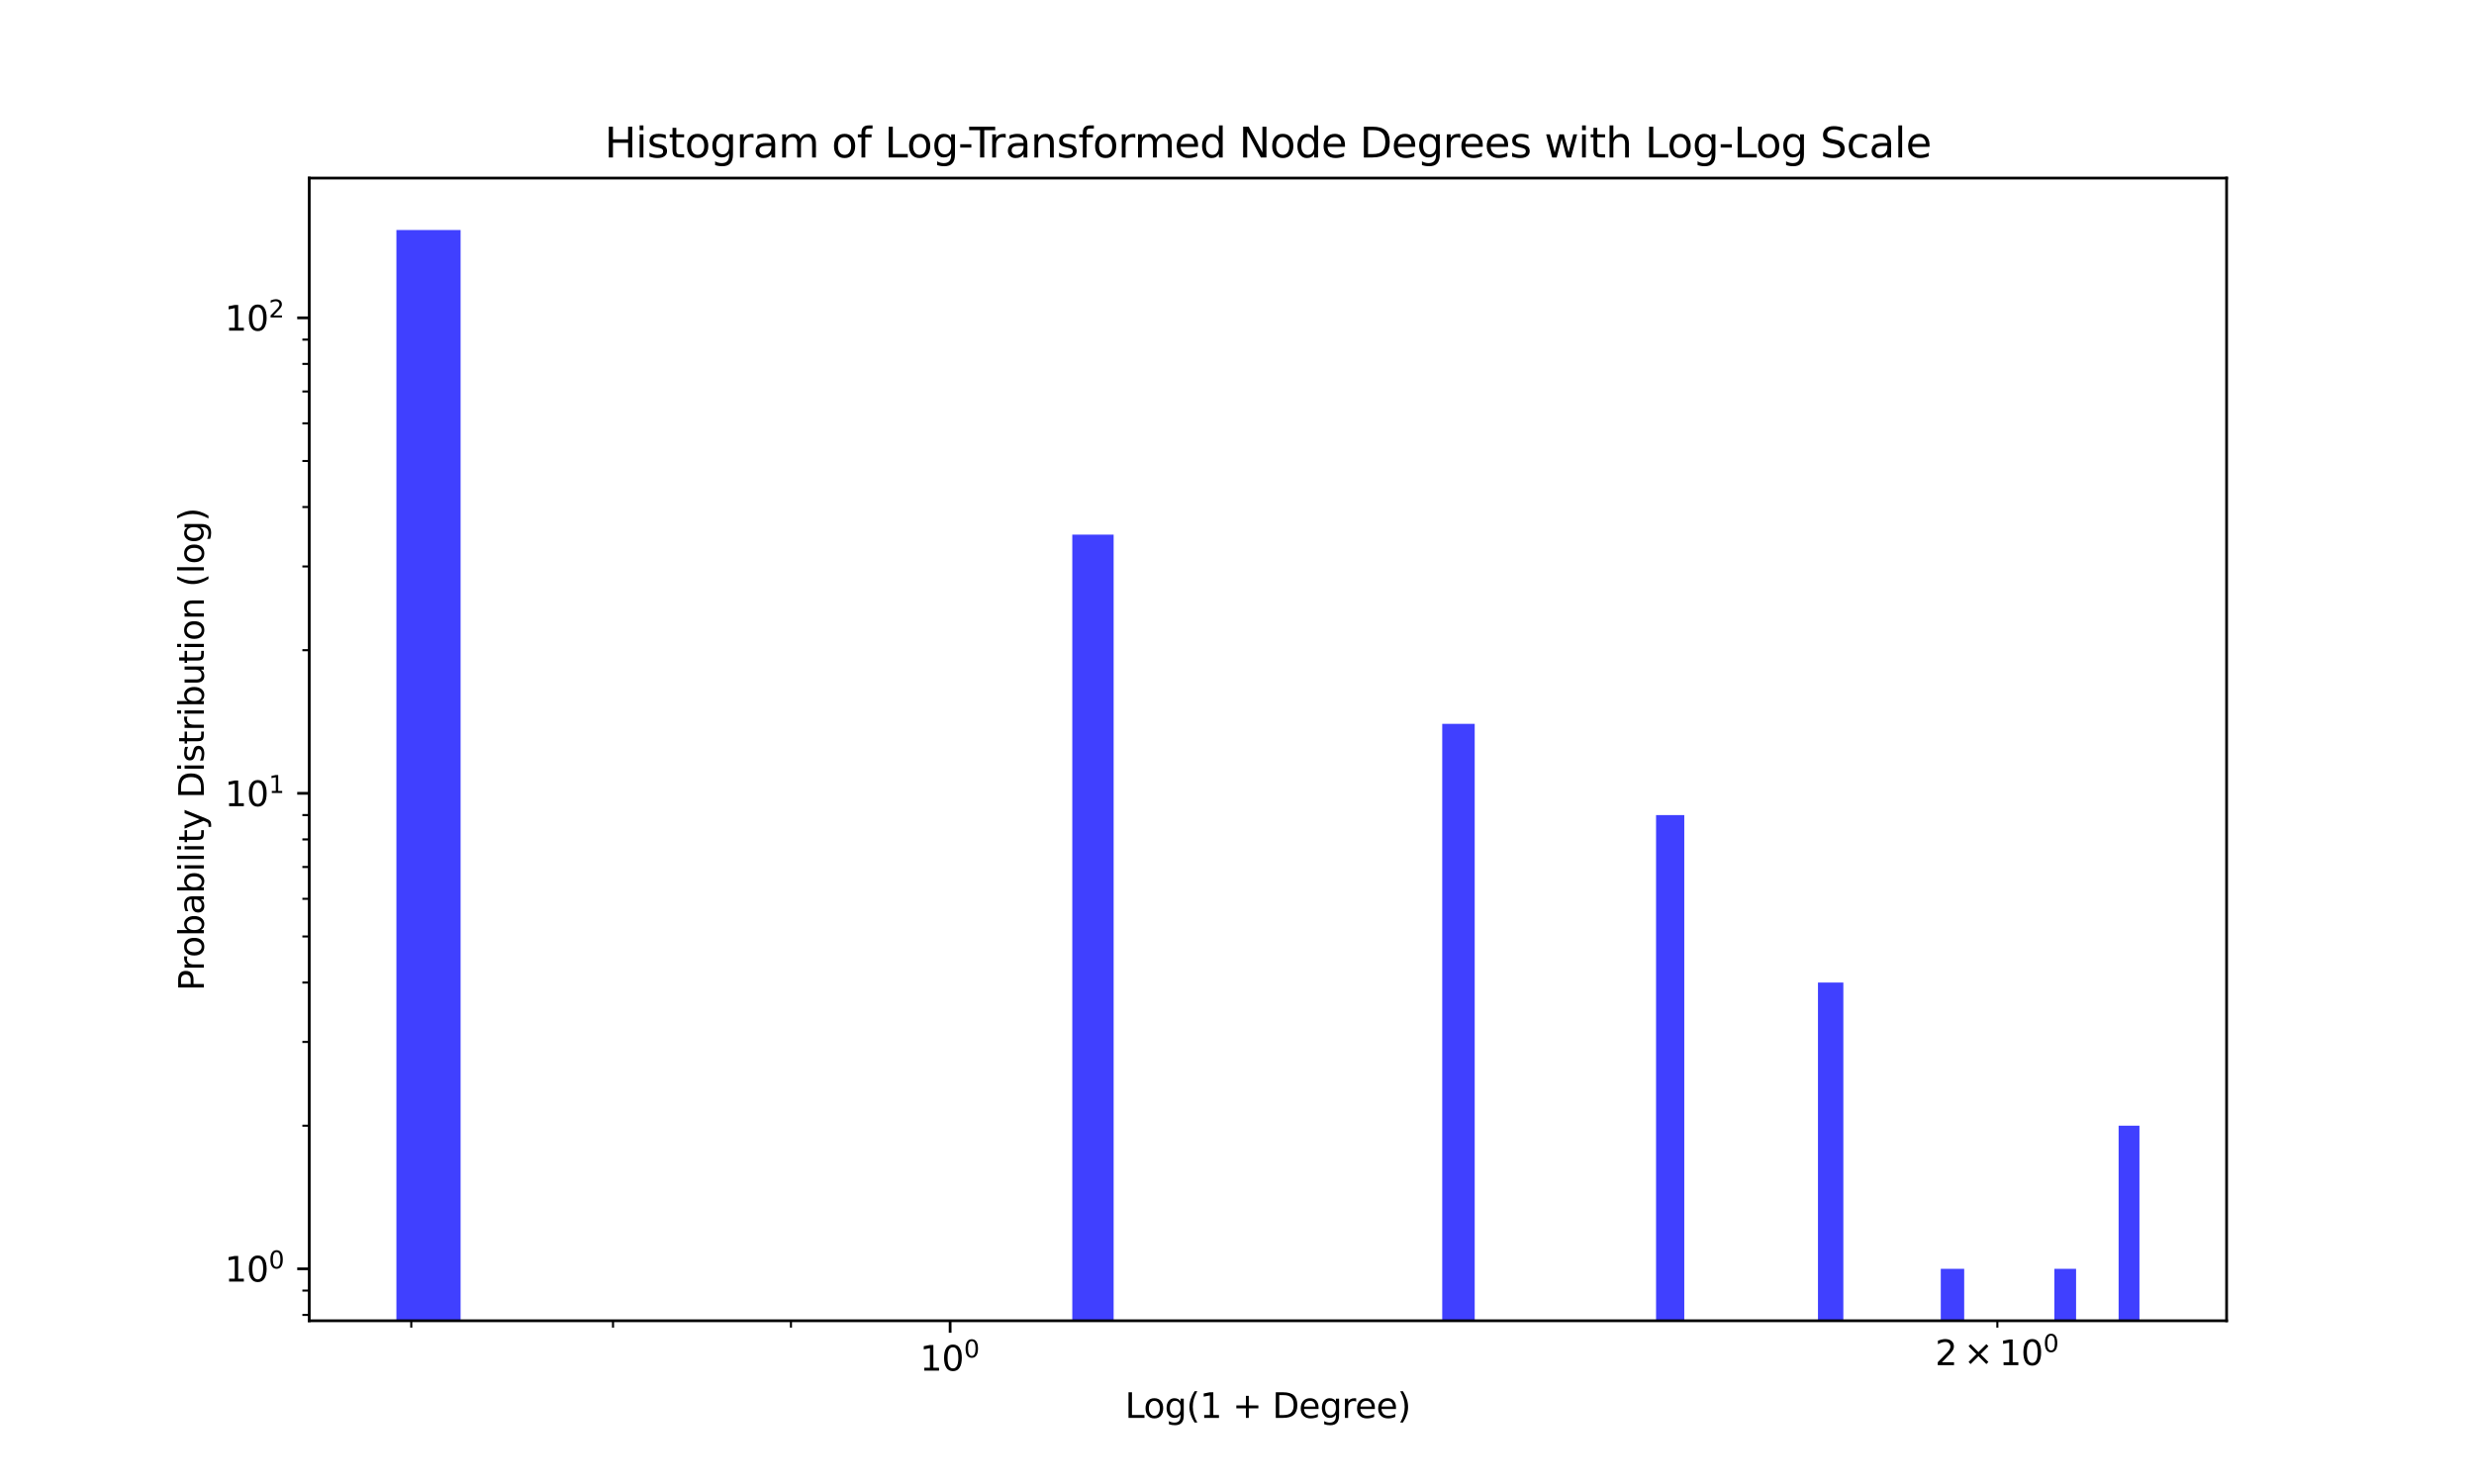 <?xml version="1.0" encoding="utf-8" standalone="no"?>
<!DOCTYPE svg PUBLIC "-//W3C//DTD SVG 1.1//EN"
  "http://www.w3.org/Graphics/SVG/1.1/DTD/svg11.dtd">
<svg xmlns:xlink="http://www.w3.org/1999/xlink" width="720pt" height="432pt" viewBox="0 0 720 432" xmlns="http://www.w3.org/2000/svg" version="1.1">
 <defs>
  <style type="text/css">*{stroke-linejoin: round; stroke-linecap: butt}</style>
 </defs>
 <g id="figure_1">
  <g id="patch_1">
   <path d="M 0 432 
L 720 432 
L 720 0 
L 0 0 
z
" style="fill: #ffffff"/>
  </g>
  <g id="axes_1">
   <g id="patch_2">
    <path d="M 90 384.48 
L 648 384.48 
L 648 51.84 
L 90 51.84 
z
" style="fill: #ffffff"/>
   </g>
   <g id="patch_3">
    <path d="M 115.364 138787.077 
L 134.043 138787.077 
L 134.043 66.96 
L 115.364 66.96 
z
" clip-path="url(#pf9a90ad257)" style="fill: #0000ff; opacity: 0.75"/>
   </g>
   <g id="patch_4">
    <path d="M 134.043 138787.077 
L 151.961 138787.077 
L 151.961 138787.077 
L 134.043 138787.077 
z
" clip-path="url(#pf9a90ad257)" style="fill: #0000ff; opacity: 0.75"/>
   </g>
   <g id="patch_5">
    <path d="M 151.961 138787.077 
L 169.177 138787.077 
L 169.177 138787.077 
L 151.961 138787.077 
z
" clip-path="url(#pf9a90ad257)" style="fill: #0000ff; opacity: 0.75"/>
   </g>
   <g id="patch_6">
    <path d="M 169.177 138787.077 
L 185.745 138787.077 
L 185.745 138787.077 
L 169.177 138787.077 
z
" clip-path="url(#pf9a90ad257)" style="fill: #0000ff; opacity: 0.75"/>
   </g>
   <g id="patch_7">
    <path d="M 185.745 138787.077 
L 201.711 138787.077 
L 201.711 138787.077 
L 185.745 138787.077 
z
" clip-path="url(#pf9a90ad257)" style="fill: #0000ff; opacity: 0.75"/>
   </g>
   <g id="patch_8">
    <path d="M 201.711 138787.077 
L 217.117 138787.077 
L 217.117 138787.077 
L 201.711 138787.077 
z
" clip-path="url(#pf9a90ad257)" style="fill: #0000ff; opacity: 0.75"/>
   </g>
   <g id="patch_9">
    <path d="M 217.117 138787.077 
L 232.002 138787.077 
L 232.002 138787.077 
L 217.117 138787.077 
z
" clip-path="url(#pf9a90ad257)" style="fill: #0000ff; opacity: 0.75"/>
   </g>
   <g id="patch_10">
    <path d="M 232.002 138787.077 
L 246.4 138787.077 
L 246.4 138787.077 
L 232.002 138787.077 
z
" clip-path="url(#pf9a90ad257)" style="fill: #0000ff; opacity: 0.75"/>
   </g>
   <g id="patch_11">
    <path d="M 246.4 138787.077 
L 260.34 138787.077 
L 260.34 138787.077 
L 246.4 138787.077 
z
" clip-path="url(#pf9a90ad257)" style="fill: #0000ff; opacity: 0.75"/>
   </g>
   <g id="patch_12">
    <path d="M 260.34 138787.077 
L 273.853 138787.077 
L 273.853 138787.077 
L 260.34 138787.077 
z
" clip-path="url(#pf9a90ad257)" style="fill: #0000ff; opacity: 0.75"/>
   </g>
   <g id="patch_13">
    <path d="M 273.853 138787.077 
L 286.962 138787.077 
L 286.962 138787.077 
L 273.853 138787.077 
z
" clip-path="url(#pf9a90ad257)" style="fill: #0000ff; opacity: 0.75"/>
   </g>
   <g id="patch_14">
    <path d="M 286.962 138787.077 
L 299.692 138787.077 
L 299.692 138787.077 
L 286.962 138787.077 
z
" clip-path="url(#pf9a90ad257)" style="fill: #0000ff; opacity: 0.75"/>
   </g>
   <g id="patch_15">
    <path d="M 299.692 138787.077 
L 312.064 138787.077 
L 312.064 138787.077 
L 299.692 138787.077 
z
" clip-path="url(#pf9a90ad257)" style="fill: #0000ff; opacity: 0.75"/>
   </g>
   <g id="patch_16">
    <path d="M 312.064 138787.077 
L 324.097 138787.077 
L 324.097 155.634 
L 312.064 155.634 
z
" clip-path="url(#pf9a90ad257)" style="fill: #0000ff; opacity: 0.75"/>
   </g>
   <g id="patch_17">
    <path d="M 324.097 138787.077 
L 335.809 138787.077 
L 335.809 138787.077 
L 324.097 138787.077 
z
" clip-path="url(#pf9a90ad257)" style="fill: #0000ff; opacity: 0.75"/>
   </g>
   <g id="patch_18">
    <path d="M 335.809 138787.077 
L 347.218 138787.077 
L 347.218 138787.077 
L 335.809 138787.077 
z
" clip-path="url(#pf9a90ad257)" style="fill: #0000ff; opacity: 0.75"/>
   </g>
   <g id="patch_19">
    <path d="M 347.218 138787.077 
L 358.338 138787.077 
L 358.338 138787.077 
L 347.218 138787.077 
z
" clip-path="url(#pf9a90ad257)" style="fill: #0000ff; opacity: 0.75"/>
   </g>
   <g id="patch_20">
    <path d="M 358.338 138787.077 
L 369.184 138787.077 
L 369.184 138787.077 
L 358.338 138787.077 
z
" clip-path="url(#pf9a90ad257)" style="fill: #0000ff; opacity: 0.75"/>
   </g>
   <g id="patch_21">
    <path d="M 369.184 138787.077 
L 379.769 138787.077 
L 379.769 138787.077 
L 369.184 138787.077 
z
" clip-path="url(#pf9a90ad257)" style="fill: #0000ff; opacity: 0.75"/>
   </g>
   <g id="patch_22">
    <path d="M 379.769 138787.077 
L 390.104 138787.077 
L 390.104 138787.077 
L 379.769 138787.077 
z
" clip-path="url(#pf9a90ad257)" style="fill: #0000ff; opacity: 0.75"/>
   </g>
   <g id="patch_23">
    <path d="M 390.104 138787.077 
L 400.203 138787.077 
L 400.203 138787.077 
L 390.104 138787.077 
z
" clip-path="url(#pf9a90ad257)" style="fill: #0000ff; opacity: 0.75"/>
   </g>
   <g id="patch_24">
    <path d="M 400.203 138787.077 
L 410.074 138787.077 
L 410.074 138787.077 
L 400.203 138787.077 
z
" clip-path="url(#pf9a90ad257)" style="fill: #0000ff; opacity: 0.75"/>
   </g>
   <g id="patch_25">
    <path d="M 410.074 138787.077 
L 419.729 138787.077 
L 419.729 138787.077 
L 410.074 138787.077 
z
" clip-path="url(#pf9a90ad257)" style="fill: #0000ff; opacity: 0.75"/>
   </g>
   <g id="patch_26">
    <path d="M 419.729 138787.077 
L 429.177 138787.077 
L 429.177 210.716 
L 419.729 210.716 
z
" clip-path="url(#pf9a90ad257)" style="fill: #0000ff; opacity: 0.75"/>
   </g>
   <g id="patch_27">
    <path d="M 429.177 138787.077 
L 438.426 138787.077 
L 438.426 138787.077 
L 429.177 138787.077 
z
" clip-path="url(#pf9a90ad257)" style="fill: #0000ff; opacity: 0.75"/>
   </g>
   <g id="patch_28">
    <path d="M 438.426 138787.077 
L 447.484 138787.077 
L 447.484 138787.077 
L 438.426 138787.077 
z
" clip-path="url(#pf9a90ad257)" style="fill: #0000ff; opacity: 0.75"/>
   </g>
   <g id="patch_29">
    <path d="M 447.484 138787.077 
L 456.359 138787.077 
L 456.359 138787.077 
L 447.484 138787.077 
z
" clip-path="url(#pf9a90ad257)" style="fill: #0000ff; opacity: 0.75"/>
   </g>
   <g id="patch_30">
    <path d="M 456.359 138787.077 
L 465.059 138787.077 
L 465.059 138787.077 
L 456.359 138787.077 
z
" clip-path="url(#pf9a90ad257)" style="fill: #0000ff; opacity: 0.75"/>
   </g>
   <g id="patch_31">
    <path d="M 465.059 138787.077 
L 473.59 138787.077 
L 473.59 138787.077 
L 465.059 138787.077 
z
" clip-path="url(#pf9a90ad257)" style="fill: #0000ff; opacity: 0.75"/>
   </g>
   <g id="patch_32">
    <path d="M 473.59 138787.077 
L 481.958 138787.077 
L 481.958 138787.077 
L 473.59 138787.077 
z
" clip-path="url(#pf9a90ad257)" style="fill: #0000ff; opacity: 0.75"/>
   </g>
   <g id="patch_33">
    <path d="M 481.958 138787.077 
L 490.17 138787.077 
L 490.17 237.276 
L 481.958 237.276 
z
" clip-path="url(#pf9a90ad257)" style="fill: #0000ff; opacity: 0.75"/>
   </g>
   <g id="patch_34">
    <path d="M 490.17 138787.077 
L 498.232 138787.077 
L 498.232 138787.077 
L 490.17 138787.077 
z
" clip-path="url(#pf9a90ad257)" style="fill: #0000ff; opacity: 0.75"/>
   </g>
   <g id="patch_35">
    <path d="M 498.232 138787.077 
L 506.149 138787.077 
L 506.149 138787.077 
L 498.232 138787.077 
z
" clip-path="url(#pf9a90ad257)" style="fill: #0000ff; opacity: 0.75"/>
   </g>
   <g id="patch_36">
    <path d="M 506.149 138787.077 
L 513.925 138787.077 
L 513.925 138787.077 
L 506.149 138787.077 
z
" clip-path="url(#pf9a90ad257)" style="fill: #0000ff; opacity: 0.75"/>
   </g>
   <g id="patch_37">
    <path d="M 513.925 138787.077 
L 521.566 138787.077 
L 521.566 138787.077 
L 513.925 138787.077 
z
" clip-path="url(#pf9a90ad257)" style="fill: #0000ff; opacity: 0.75"/>
   </g>
   <g id="patch_38">
    <path d="M 521.566 138787.077 
L 529.077 138787.077 
L 529.077 138787.077 
L 521.566 138787.077 
z
" clip-path="url(#pf9a90ad257)" style="fill: #0000ff; opacity: 0.75"/>
   </g>
   <g id="patch_39">
    <path d="M 529.077 138787.077 
L 536.462 138787.077 
L 536.462 286.024 
L 529.077 286.024 
z
" clip-path="url(#pf9a90ad257)" style="fill: #0000ff; opacity: 0.75"/>
   </g>
   <g id="patch_40">
    <path d="M 536.462 138787.077 
L 543.725 138787.077 
L 543.725 138787.077 
L 536.462 138787.077 
z
" clip-path="url(#pf9a90ad257)" style="fill: #0000ff; opacity: 0.75"/>
   </g>
   <g id="patch_41">
    <path d="M 543.725 138787.077 
L 550.869 138787.077 
L 550.869 138787.077 
L 543.725 138787.077 
z
" clip-path="url(#pf9a90ad257)" style="fill: #0000ff; opacity: 0.75"/>
   </g>
   <g id="patch_42">
    <path d="M 550.869 138787.077 
L 557.9 138787.077 
L 557.9 138787.077 
L 550.869 138787.077 
z
" clip-path="url(#pf9a90ad257)" style="fill: #0000ff; opacity: 0.75"/>
   </g>
   <g id="patch_43">
    <path d="M 557.9 138787.077 
L 564.819 138787.077 
L 564.819 138787.077 
L 557.9 138787.077 
z
" clip-path="url(#pf9a90ad257)" style="fill: #0000ff; opacity: 0.75"/>
   </g>
   <g id="patch_44">
    <path d="M 564.819 138787.077 
L 571.632 138787.077 
L 571.632 369.36 
L 564.819 369.36 
z
" clip-path="url(#pf9a90ad257)" style="fill: #0000ff; opacity: 0.75"/>
   </g>
   <g id="patch_45">
    <path d="M 571.632 138787.077 
L 578.341 138787.077 
L 578.341 138787.077 
L 571.632 138787.077 
z
" clip-path="url(#pf9a90ad257)" style="fill: #0000ff; opacity: 0.75"/>
   </g>
   <g id="patch_46">
    <path d="M 578.341 138787.077 
L 584.948 138787.077 
L 584.948 138787.077 
L 578.341 138787.077 
z
" clip-path="url(#pf9a90ad257)" style="fill: #0000ff; opacity: 0.75"/>
   </g>
   <g id="patch_47">
    <path d="M 584.948 138787.077 
L 591.458 138787.077 
L 591.458 138787.077 
L 584.948 138787.077 
z
" clip-path="url(#pf9a90ad257)" style="fill: #0000ff; opacity: 0.75"/>
   </g>
   <g id="patch_48">
    <path d="M 591.458 138787.077 
L 597.873 138787.077 
L 597.873 138787.077 
L 591.458 138787.077 
z
" clip-path="url(#pf9a90ad257)" style="fill: #0000ff; opacity: 0.75"/>
   </g>
   <g id="patch_49">
    <path d="M 597.873 138787.077 
L 604.196 138787.077 
L 604.196 369.36 
L 597.873 369.36 
z
" clip-path="url(#pf9a90ad257)" style="fill: #0000ff; opacity: 0.75"/>
   </g>
   <g id="patch_50">
    <path d="M 604.196 138787.077 
L 610.429 138787.077 
L 610.429 138787.077 
L 604.196 138787.077 
z
" clip-path="url(#pf9a90ad257)" style="fill: #0000ff; opacity: 0.75"/>
   </g>
   <g id="patch_51">
    <path d="M 610.429 138787.077 
L 616.575 138787.077 
L 616.575 138787.077 
L 610.429 138787.077 
z
" clip-path="url(#pf9a90ad257)" style="fill: #0000ff; opacity: 0.75"/>
   </g>
   <g id="patch_52">
    <path d="M 616.575 138787.077 
L 622.636 138787.077 
L 622.636 327.692 
L 616.575 327.692 
z
" clip-path="url(#pf9a90ad257)" style="fill: #0000ff; opacity: 0.75"/>
   </g>
   <g id="matplotlib.axis_1">
    <g id="xtick_1">
     <g id="line2d_1">
      <defs>
       <path id="mf200471e10" d="M 0 0 
L 0 3.5 
" style="stroke: #000000; stroke-width: 0.8"/>
      </defs>
      <g>
       <use xlink:href="#mf200471e10" x="276.515" y="384.48" style="stroke: #000000; stroke-width: 0.8"/>
      </g>
     </g>
     <g id="text_1">
      <!-- $\mathdefault{10^{0}}$ -->
      <g transform="translate(267.715 399.078) scale(0.1 -0.1)">
       <defs>
        <path id="DejaVuSans-31" d="M 794 531 
L 1825 531 
L 1825 4091 
L 703 3866 
L 703 4441 
L 1819 4666 
L 2450 4666 
L 2450 531 
L 3481 531 
L 3481 0 
L 794 0 
L 794 531 
z
" transform="scale(0.016)"/>
        <path id="DejaVuSans-30" d="M 2034 4250 
Q 1547 4250 1301 3770 
Q 1056 3291 1056 2328 
Q 1056 1369 1301 889 
Q 1547 409 2034 409 
Q 2525 409 2770 889 
Q 3016 1369 3016 2328 
Q 3016 3291 2770 3770 
Q 2525 4250 2034 4250 
z
M 2034 4750 
Q 2819 4750 3233 4129 
Q 3647 3509 3647 2328 
Q 3647 1150 3233 529 
Q 2819 -91 2034 -91 
Q 1250 -91 836 529 
Q 422 1150 422 2328 
Q 422 3509 836 4129 
Q 1250 4750 2034 4750 
z
" transform="scale(0.016)"/>
       </defs>
       <use xlink:href="#DejaVuSans-31" transform="translate(0 0.766)"/>
       <use xlink:href="#DejaVuSans-30" transform="translate(63.623 0.766)"/>
       <use xlink:href="#DejaVuSans-30" transform="translate(128.203 39.047) scale(0.7)"/>
      </g>
     </g>
    </g>
    <g id="xtick_2">
     <g id="line2d_2">
      <defs>
       <path id="mead86063c3" d="M 0 0 
L 0 2 
" style="stroke: #000000; stroke-width: 0.6"/>
      </defs>
      <g>
       <use xlink:href="#mead86063c3" x="119.689" y="384.48" style="stroke: #000000; stroke-width: 0.6"/>
      </g>
     </g>
    </g>
    <g id="xtick_3">
     <g id="line2d_3">
      <g>
       <use xlink:href="#mead86063c3" x="178.402" y="384.48" style="stroke: #000000; stroke-width: 0.6"/>
      </g>
     </g>
    </g>
    <g id="xtick_4">
     <g id="line2d_4">
      <g>
       <use xlink:href="#mead86063c3" x="230.189" y="384.48" style="stroke: #000000; stroke-width: 0.6"/>
      </g>
     </g>
    </g>
    <g id="xtick_5">
     <g id="line2d_5">
      <g>
       <use xlink:href="#mead86063c3" x="581.285" y="384.48" style="stroke: #000000; stroke-width: 0.6"/>
      </g>
     </g>
     <g id="text_2">
      <!-- $\mathdefault{2\times10^{0}}$ -->
      <g transform="translate(563.185 397.478) scale(0.1 -0.1)">
       <defs>
        <path id="DejaVuSans-32" d="M 1228 531 
L 3431 531 
L 3431 0 
L 469 0 
L 469 531 
Q 828 903 1448 1529 
Q 2069 2156 2228 2338 
Q 2531 2678 2651 2914 
Q 2772 3150 2772 3378 
Q 2772 3750 2511 3984 
Q 2250 4219 1831 4219 
Q 1534 4219 1204 4116 
Q 875 4013 500 3803 
L 500 4441 
Q 881 4594 1212 4672 
Q 1544 4750 1819 4750 
Q 2544 4750 2975 4387 
Q 3406 4025 3406 3419 
Q 3406 3131 3298 2873 
Q 3191 2616 2906 2266 
Q 2828 2175 2409 1742 
Q 1991 1309 1228 531 
z
" transform="scale(0.016)"/>
        <path id="DejaVuSans-d7" d="M 4488 3438 
L 3059 2003 
L 4488 575 
L 4116 197 
L 2681 1631 
L 1247 197 
L 878 575 
L 2303 2003 
L 878 3438 
L 1247 3816 
L 2681 2381 
L 4116 3816 
L 4488 3438 
z
" transform="scale(0.016)"/>
       </defs>
       <use xlink:href="#DejaVuSans-32" transform="translate(0 0.766)"/>
       <use xlink:href="#DejaVuSans-d7" transform="translate(83.105 0.766)"/>
       <use xlink:href="#DejaVuSans-31" transform="translate(186.377 0.766)"/>
       <use xlink:href="#DejaVuSans-30" transform="translate(250 0.766)"/>
       <use xlink:href="#DejaVuSans-30" transform="translate(314.58 39.047) scale(0.7)"/>
      </g>
     </g>
    </g>
    <g id="text_3">
     <!-- Log(1 + Degree) -->
     <g transform="translate(327.42 412.757) scale(0.1 -0.1)">
      <defs>
       <path id="DejaVuSans-4c" d="M 628 4666 
L 1259 4666 
L 1259 531 
L 3531 531 
L 3531 0 
L 628 0 
L 628 4666 
z
" transform="scale(0.016)"/>
       <path id="DejaVuSans-6f" d="M 1959 3097 
Q 1497 3097 1228 2736 
Q 959 2375 959 1747 
Q 959 1119 1226 758 
Q 1494 397 1959 397 
Q 2419 397 2687 759 
Q 2956 1122 2956 1747 
Q 2956 2369 2687 2733 
Q 2419 3097 1959 3097 
z
M 1959 3584 
Q 2709 3584 3137 3096 
Q 3566 2609 3566 1747 
Q 3566 888 3137 398 
Q 2709 -91 1959 -91 
Q 1206 -91 779 398 
Q 353 888 353 1747 
Q 353 2609 779 3096 
Q 1206 3584 1959 3584 
z
" transform="scale(0.016)"/>
       <path id="DejaVuSans-67" d="M 2906 1791 
Q 2906 2416 2648 2759 
Q 2391 3103 1925 3103 
Q 1463 3103 1205 2759 
Q 947 2416 947 1791 
Q 947 1169 1205 825 
Q 1463 481 1925 481 
Q 2391 481 2648 825 
Q 2906 1169 2906 1791 
z
M 3481 434 
Q 3481 -459 3084 -895 
Q 2688 -1331 1869 -1331 
Q 1566 -1331 1297 -1286 
Q 1028 -1241 775 -1147 
L 775 -588 
Q 1028 -725 1275 -790 
Q 1522 -856 1778 -856 
Q 2344 -856 2625 -561 
Q 2906 -266 2906 331 
L 2906 616 
Q 2728 306 2450 153 
Q 2172 0 1784 0 
Q 1141 0 747 490 
Q 353 981 353 1791 
Q 353 2603 747 3093 
Q 1141 3584 1784 3584 
Q 2172 3584 2450 3431 
Q 2728 3278 2906 2969 
L 2906 3500 
L 3481 3500 
L 3481 434 
z
" transform="scale(0.016)"/>
       <path id="DejaVuSans-28" d="M 1984 4856 
Q 1566 4138 1362 3434 
Q 1159 2731 1159 2009 
Q 1159 1288 1364 580 
Q 1569 -128 1984 -844 
L 1484 -844 
Q 1016 -109 783 600 
Q 550 1309 550 2009 
Q 550 2706 781 3412 
Q 1013 4119 1484 4856 
L 1984 4856 
z
" transform="scale(0.016)"/>
       <path id="DejaVuSans-20" transform="scale(0.016)"/>
       <path id="DejaVuSans-2b" d="M 2944 4013 
L 2944 2272 
L 4684 2272 
L 4684 1741 
L 2944 1741 
L 2944 0 
L 2419 0 
L 2419 1741 
L 678 1741 
L 678 2272 
L 2419 2272 
L 2419 4013 
L 2944 4013 
z
" transform="scale(0.016)"/>
       <path id="DejaVuSans-44" d="M 1259 4147 
L 1259 519 
L 2022 519 
Q 2988 519 3436 956 
Q 3884 1394 3884 2338 
Q 3884 3275 3436 3711 
Q 2988 4147 2022 4147 
L 1259 4147 
z
M 628 4666 
L 1925 4666 
Q 3281 4666 3915 4102 
Q 4550 3538 4550 2338 
Q 4550 1131 3912 565 
Q 3275 0 1925 0 
L 628 0 
L 628 4666 
z
" transform="scale(0.016)"/>
       <path id="DejaVuSans-65" d="M 3597 1894 
L 3597 1613 
L 953 1613 
Q 991 1019 1311 708 
Q 1631 397 2203 397 
Q 2534 397 2845 478 
Q 3156 559 3463 722 
L 3463 178 
Q 3153 47 2828 -22 
Q 2503 -91 2169 -91 
Q 1331 -91 842 396 
Q 353 884 353 1716 
Q 353 2575 817 3079 
Q 1281 3584 2069 3584 
Q 2775 3584 3186 3129 
Q 3597 2675 3597 1894 
z
M 3022 2063 
Q 3016 2534 2758 2815 
Q 2500 3097 2075 3097 
Q 1594 3097 1305 2825 
Q 1016 2553 972 2059 
L 3022 2063 
z
" transform="scale(0.016)"/>
       <path id="DejaVuSans-72" d="M 2631 2963 
Q 2534 3019 2420 3045 
Q 2306 3072 2169 3072 
Q 1681 3072 1420 2755 
Q 1159 2438 1159 1844 
L 1159 0 
L 581 0 
L 581 3500 
L 1159 3500 
L 1159 2956 
Q 1341 3275 1631 3429 
Q 1922 3584 2338 3584 
Q 2397 3584 2469 3576 
Q 2541 3569 2628 3553 
L 2631 2963 
z
" transform="scale(0.016)"/>
       <path id="DejaVuSans-29" d="M 513 4856 
L 1013 4856 
Q 1481 4119 1714 3412 
Q 1947 2706 1947 2009 
Q 1947 1309 1714 600 
Q 1481 -109 1013 -844 
L 513 -844 
Q 928 -128 1133 580 
Q 1338 1288 1338 2009 
Q 1338 2731 1133 3434 
Q 928 4138 513 4856 
z
" transform="scale(0.016)"/>
      </defs>
      <use xlink:href="#DejaVuSans-4c"/>
      <use xlink:href="#DejaVuSans-6f" transform="translate(53.963 0)"/>
      <use xlink:href="#DejaVuSans-67" transform="translate(115.145 0)"/>
      <use xlink:href="#DejaVuSans-28" transform="translate(178.621 0)"/>
      <use xlink:href="#DejaVuSans-31" transform="translate(217.635 0)"/>
      <use xlink:href="#DejaVuSans-20" transform="translate(281.258 0)"/>
      <use xlink:href="#DejaVuSans-2b" transform="translate(313.045 0)"/>
      <use xlink:href="#DejaVuSans-20" transform="translate(396.834 0)"/>
      <use xlink:href="#DejaVuSans-44" transform="translate(428.621 0)"/>
      <use xlink:href="#DejaVuSans-65" transform="translate(505.623 0)"/>
      <use xlink:href="#DejaVuSans-67" transform="translate(567.146 0)"/>
      <use xlink:href="#DejaVuSans-72" transform="translate(630.623 0)"/>
      <use xlink:href="#DejaVuSans-65" transform="translate(669.486 0)"/>
      <use xlink:href="#DejaVuSans-65" transform="translate(731.01 0)"/>
      <use xlink:href="#DejaVuSans-29" transform="translate(792.533 0)"/>
     </g>
    </g>
   </g>
   <g id="matplotlib.axis_2">
    <g id="ytick_1">
     <g id="line2d_6">
      <defs>
       <path id="md40995e6b1" d="M 0 0 
L -3.5 0 
" style="stroke: #000000; stroke-width: 0.8"/>
      </defs>
      <g>
       <use xlink:href="#md40995e6b1" x="90" y="369.36" style="stroke: #000000; stroke-width: 0.8"/>
      </g>
     </g>
     <g id="text_4">
      <!-- $\mathdefault{10^{0}}$ -->
      <g transform="translate(65.4 373.159) scale(0.1 -0.1)">
       <use xlink:href="#DejaVuSans-31" transform="translate(0 0.766)"/>
       <use xlink:href="#DejaVuSans-30" transform="translate(63.623 0.766)"/>
       <use xlink:href="#DejaVuSans-30" transform="translate(128.203 39.047) scale(0.7)"/>
      </g>
     </g>
    </g>
    <g id="ytick_2">
     <g id="line2d_7">
      <g>
       <use xlink:href="#md40995e6b1" x="90" y="230.942" style="stroke: #000000; stroke-width: 0.8"/>
      </g>
     </g>
     <g id="text_5">
      <!-- $\mathdefault{10^{1}}$ -->
      <g transform="translate(65.4 234.742) scale(0.1 -0.1)">
       <use xlink:href="#DejaVuSans-31" transform="translate(0 0.684)"/>
       <use xlink:href="#DejaVuSans-30" transform="translate(63.623 0.684)"/>
       <use xlink:href="#DejaVuSans-31" transform="translate(128.203 38.966) scale(0.7)"/>
      </g>
     </g>
    </g>
    <g id="ytick_3">
     <g id="line2d_8">
      <g>
       <use xlink:href="#md40995e6b1" x="90" y="92.525" style="stroke: #000000; stroke-width: 0.8"/>
      </g>
     </g>
     <g id="text_6">
      <!-- $\mathdefault{10^{2}}$ -->
      <g transform="translate(65.4 96.324) scale(0.1 -0.1)">
       <use xlink:href="#DejaVuSans-31" transform="translate(0 0.766)"/>
       <use xlink:href="#DejaVuSans-30" transform="translate(63.623 0.766)"/>
       <use xlink:href="#DejaVuSans-32" transform="translate(128.203 39.047) scale(0.7)"/>
      </g>
     </g>
    </g>
    <g id="ytick_4">
     <g id="line2d_9">
      <defs>
       <path id="md6c4210f44" d="M 0 0 
L -2 0 
" style="stroke: #000000; stroke-width: 0.6"/>
      </defs>
      <g>
       <use xlink:href="#md6c4210f44" x="90" y="382.774" style="stroke: #000000; stroke-width: 0.6"/>
      </g>
     </g>
    </g>
    <g id="ytick_5">
     <g id="line2d_10">
      <g>
       <use xlink:href="#md6c4210f44" x="90" y="375.694" style="stroke: #000000; stroke-width: 0.6"/>
      </g>
     </g>
    </g>
    <g id="ytick_6">
     <g id="line2d_11">
      <g>
       <use xlink:href="#md6c4210f44" x="90" y="327.692" style="stroke: #000000; stroke-width: 0.6"/>
      </g>
     </g>
    </g>
    <g id="ytick_7">
     <g id="line2d_12">
      <g>
       <use xlink:href="#md6c4210f44" x="90" y="303.318" style="stroke: #000000; stroke-width: 0.6"/>
      </g>
     </g>
    </g>
    <g id="ytick_8">
     <g id="line2d_13">
      <g>
       <use xlink:href="#md6c4210f44" x="90" y="286.024" style="stroke: #000000; stroke-width: 0.6"/>
      </g>
     </g>
    </g>
    <g id="ytick_9">
     <g id="line2d_14">
      <g>
       <use xlink:href="#md6c4210f44" x="90" y="272.61" style="stroke: #000000; stroke-width: 0.6"/>
      </g>
     </g>
    </g>
    <g id="ytick_10">
     <g id="line2d_15">
      <g>
       <use xlink:href="#md6c4210f44" x="90" y="261.65" style="stroke: #000000; stroke-width: 0.6"/>
      </g>
     </g>
    </g>
    <g id="ytick_11">
     <g id="line2d_16">
      <g>
       <use xlink:href="#md6c4210f44" x="90" y="252.383" style="stroke: #000000; stroke-width: 0.6"/>
      </g>
     </g>
    </g>
    <g id="ytick_12">
     <g id="line2d_17">
      <g>
       <use xlink:href="#md6c4210f44" x="90" y="244.356" style="stroke: #000000; stroke-width: 0.6"/>
      </g>
     </g>
    </g>
    <g id="ytick_13">
     <g id="line2d_18">
      <g>
       <use xlink:href="#md6c4210f44" x="90" y="237.276" style="stroke: #000000; stroke-width: 0.6"/>
      </g>
     </g>
    </g>
    <g id="ytick_14">
     <g id="line2d_19">
      <g>
       <use xlink:href="#md6c4210f44" x="90" y="189.274" style="stroke: #000000; stroke-width: 0.6"/>
      </g>
     </g>
    </g>
    <g id="ytick_15">
     <g id="line2d_20">
      <g>
       <use xlink:href="#md6c4210f44" x="90" y="164.9" style="stroke: #000000; stroke-width: 0.6"/>
      </g>
     </g>
    </g>
    <g id="ytick_16">
     <g id="line2d_21">
      <g>
       <use xlink:href="#md6c4210f44" x="90" y="147.607" style="stroke: #000000; stroke-width: 0.6"/>
      </g>
     </g>
    </g>
    <g id="ytick_17">
     <g id="line2d_22">
      <g>
       <use xlink:href="#md6c4210f44" x="90" y="134.192" style="stroke: #000000; stroke-width: 0.6"/>
      </g>
     </g>
    </g>
    <g id="ytick_18">
     <g id="line2d_23">
      <g>
       <use xlink:href="#md6c4210f44" x="90" y="123.232" style="stroke: #000000; stroke-width: 0.6"/>
      </g>
     </g>
    </g>
    <g id="ytick_19">
     <g id="line2d_24">
      <g>
       <use xlink:href="#md6c4210f44" x="90" y="113.966" style="stroke: #000000; stroke-width: 0.6"/>
      </g>
     </g>
    </g>
    <g id="ytick_20">
     <g id="line2d_25">
      <g>
       <use xlink:href="#md6c4210f44" x="90" y="105.939" style="stroke: #000000; stroke-width: 0.6"/>
      </g>
     </g>
    </g>
    <g id="ytick_21">
     <g id="line2d_26">
      <g>
       <use xlink:href="#md6c4210f44" x="90" y="98.858" style="stroke: #000000; stroke-width: 0.6"/>
      </g>
     </g>
    </g>
    <g id="text_7">
     <!-- Probability Distribution (log) -->
     <g transform="translate(59.32 288.46) rotate(-90) scale(0.1 -0.1)">
      <defs>
       <path id="DejaVuSans-50" d="M 1259 4147 
L 1259 2394 
L 2053 2394 
Q 2494 2394 2734 2622 
Q 2975 2850 2975 3272 
Q 2975 3691 2734 3919 
Q 2494 4147 2053 4147 
L 1259 4147 
z
M 628 4666 
L 2053 4666 
Q 2838 4666 3239 4311 
Q 3641 3956 3641 3272 
Q 3641 2581 3239 2228 
Q 2838 1875 2053 1875 
L 1259 1875 
L 1259 0 
L 628 0 
L 628 4666 
z
" transform="scale(0.016)"/>
       <path id="DejaVuSans-62" d="M 3116 1747 
Q 3116 2381 2855 2742 
Q 2594 3103 2138 3103 
Q 1681 3103 1420 2742 
Q 1159 2381 1159 1747 
Q 1159 1113 1420 752 
Q 1681 391 2138 391 
Q 2594 391 2855 752 
Q 3116 1113 3116 1747 
z
M 1159 2969 
Q 1341 3281 1617 3432 
Q 1894 3584 2278 3584 
Q 2916 3584 3314 3078 
Q 3713 2572 3713 1747 
Q 3713 922 3314 415 
Q 2916 -91 2278 -91 
Q 1894 -91 1617 61 
Q 1341 213 1159 525 
L 1159 0 
L 581 0 
L 581 4863 
L 1159 4863 
L 1159 2969 
z
" transform="scale(0.016)"/>
       <path id="DejaVuSans-61" d="M 2194 1759 
Q 1497 1759 1228 1600 
Q 959 1441 959 1056 
Q 959 750 1161 570 
Q 1363 391 1709 391 
Q 2188 391 2477 730 
Q 2766 1069 2766 1631 
L 2766 1759 
L 2194 1759 
z
M 3341 1997 
L 3341 0 
L 2766 0 
L 2766 531 
Q 2569 213 2275 61 
Q 1981 -91 1556 -91 
Q 1019 -91 701 211 
Q 384 513 384 1019 
Q 384 1609 779 1909 
Q 1175 2209 1959 2209 
L 2766 2209 
L 2766 2266 
Q 2766 2663 2505 2880 
Q 2244 3097 1772 3097 
Q 1472 3097 1187 3025 
Q 903 2953 641 2809 
L 641 3341 
Q 956 3463 1253 3523 
Q 1550 3584 1831 3584 
Q 2591 3584 2966 3190 
Q 3341 2797 3341 1997 
z
" transform="scale(0.016)"/>
       <path id="DejaVuSans-69" d="M 603 3500 
L 1178 3500 
L 1178 0 
L 603 0 
L 603 3500 
z
M 603 4863 
L 1178 4863 
L 1178 4134 
L 603 4134 
L 603 4863 
z
" transform="scale(0.016)"/>
       <path id="DejaVuSans-6c" d="M 603 4863 
L 1178 4863 
L 1178 0 
L 603 0 
L 603 4863 
z
" transform="scale(0.016)"/>
       <path id="DejaVuSans-74" d="M 1172 4494 
L 1172 3500 
L 2356 3500 
L 2356 3053 
L 1172 3053 
L 1172 1153 
Q 1172 725 1289 603 
Q 1406 481 1766 481 
L 2356 481 
L 2356 0 
L 1766 0 
Q 1100 0 847 248 
Q 594 497 594 1153 
L 594 3053 
L 172 3053 
L 172 3500 
L 594 3500 
L 594 4494 
L 1172 4494 
z
" transform="scale(0.016)"/>
       <path id="DejaVuSans-79" d="M 2059 -325 
Q 1816 -950 1584 -1140 
Q 1353 -1331 966 -1331 
L 506 -1331 
L 506 -850 
L 844 -850 
Q 1081 -850 1212 -737 
Q 1344 -625 1503 -206 
L 1606 56 
L 191 3500 
L 800 3500 
L 1894 763 
L 2988 3500 
L 3597 3500 
L 2059 -325 
z
" transform="scale(0.016)"/>
       <path id="DejaVuSans-73" d="M 2834 3397 
L 2834 2853 
Q 2591 2978 2328 3040 
Q 2066 3103 1784 3103 
Q 1356 3103 1142 2972 
Q 928 2841 928 2578 
Q 928 2378 1081 2264 
Q 1234 2150 1697 2047 
L 1894 2003 
Q 2506 1872 2764 1633 
Q 3022 1394 3022 966 
Q 3022 478 2636 193 
Q 2250 -91 1575 -91 
Q 1294 -91 989 -36 
Q 684 19 347 128 
L 347 722 
Q 666 556 975 473 
Q 1284 391 1588 391 
Q 1994 391 2212 530 
Q 2431 669 2431 922 
Q 2431 1156 2273 1281 
Q 2116 1406 1581 1522 
L 1381 1569 
Q 847 1681 609 1914 
Q 372 2147 372 2553 
Q 372 3047 722 3315 
Q 1072 3584 1716 3584 
Q 2034 3584 2315 3537 
Q 2597 3491 2834 3397 
z
" transform="scale(0.016)"/>
       <path id="DejaVuSans-75" d="M 544 1381 
L 544 3500 
L 1119 3500 
L 1119 1403 
Q 1119 906 1312 657 
Q 1506 409 1894 409 
Q 2359 409 2629 706 
Q 2900 1003 2900 1516 
L 2900 3500 
L 3475 3500 
L 3475 0 
L 2900 0 
L 2900 538 
Q 2691 219 2414 64 
Q 2138 -91 1772 -91 
Q 1169 -91 856 284 
Q 544 659 544 1381 
z
M 1991 3584 
L 1991 3584 
z
" transform="scale(0.016)"/>
       <path id="DejaVuSans-6e" d="M 3513 2113 
L 3513 0 
L 2938 0 
L 2938 2094 
Q 2938 2591 2744 2837 
Q 2550 3084 2163 3084 
Q 1697 3084 1428 2787 
Q 1159 2491 1159 1978 
L 1159 0 
L 581 0 
L 581 3500 
L 1159 3500 
L 1159 2956 
Q 1366 3272 1645 3428 
Q 1925 3584 2291 3584 
Q 2894 3584 3203 3211 
Q 3513 2838 3513 2113 
z
" transform="scale(0.016)"/>
      </defs>
      <use xlink:href="#DejaVuSans-50"/>
      <use xlink:href="#DejaVuSans-72" transform="translate(58.553 0)"/>
      <use xlink:href="#DejaVuSans-6f" transform="translate(97.416 0)"/>
      <use xlink:href="#DejaVuSans-62" transform="translate(158.598 0)"/>
      <use xlink:href="#DejaVuSans-61" transform="translate(222.074 0)"/>
      <use xlink:href="#DejaVuSans-62" transform="translate(283.354 0)"/>
      <use xlink:href="#DejaVuSans-69" transform="translate(346.83 0)"/>
      <use xlink:href="#DejaVuSans-6c" transform="translate(374.613 0)"/>
      <use xlink:href="#DejaVuSans-69" transform="translate(402.396 0)"/>
      <use xlink:href="#DejaVuSans-74" transform="translate(430.18 0)"/>
      <use xlink:href="#DejaVuSans-79" transform="translate(469.389 0)"/>
      <use xlink:href="#DejaVuSans-20" transform="translate(528.568 0)"/>
      <use xlink:href="#DejaVuSans-44" transform="translate(560.355 0)"/>
      <use xlink:href="#DejaVuSans-69" transform="translate(637.357 0)"/>
      <use xlink:href="#DejaVuSans-73" transform="translate(665.141 0)"/>
      <use xlink:href="#DejaVuSans-74" transform="translate(717.24 0)"/>
      <use xlink:href="#DejaVuSans-72" transform="translate(756.449 0)"/>
      <use xlink:href="#DejaVuSans-69" transform="translate(797.562 0)"/>
      <use xlink:href="#DejaVuSans-62" transform="translate(825.346 0)"/>
      <use xlink:href="#DejaVuSans-75" transform="translate(888.822 0)"/>
      <use xlink:href="#DejaVuSans-74" transform="translate(952.201 0)"/>
      <use xlink:href="#DejaVuSans-69" transform="translate(991.41 0)"/>
      <use xlink:href="#DejaVuSans-6f" transform="translate(1019.193 0)"/>
      <use xlink:href="#DejaVuSans-6e" transform="translate(1080.375 0)"/>
      <use xlink:href="#DejaVuSans-20" transform="translate(1143.754 0)"/>
      <use xlink:href="#DejaVuSans-28" transform="translate(1175.541 0)"/>
      <use xlink:href="#DejaVuSans-6c" transform="translate(1214.555 0)"/>
      <use xlink:href="#DejaVuSans-6f" transform="translate(1242.338 0)"/>
      <use xlink:href="#DejaVuSans-67" transform="translate(1303.52 0)"/>
      <use xlink:href="#DejaVuSans-29" transform="translate(1366.996 0)"/>
     </g>
    </g>
   </g>
   <g id="patch_53">
    <path d="M 90 384.48 
L 90 51.84 
" style="fill: none; stroke: #000000; stroke-width: 0.8; stroke-linejoin: miter; stroke-linecap: square"/>
   </g>
   <g id="patch_54">
    <path d="M 648 384.48 
L 648 51.84 
" style="fill: none; stroke: #000000; stroke-width: 0.8; stroke-linejoin: miter; stroke-linecap: square"/>
   </g>
   <g id="patch_55">
    <path d="M 90 384.48 
L 648 384.48 
" style="fill: none; stroke: #000000; stroke-width: 0.8; stroke-linejoin: miter; stroke-linecap: square"/>
   </g>
   <g id="patch_56">
    <path d="M 90 51.84 
L 648 51.84 
" style="fill: none; stroke: #000000; stroke-width: 0.8; stroke-linejoin: miter; stroke-linecap: square"/>
   </g>
   <g id="text_8">
    <!-- Histogram of Log-Transformed Node Degrees with Log-Log Scale -->
    <g transform="translate(175.97 45.84) scale(0.12 -0.12)">
     <defs>
      <path id="DejaVuSans-48" d="M 628 4666 
L 1259 4666 
L 1259 2753 
L 3553 2753 
L 3553 4666 
L 4184 4666 
L 4184 0 
L 3553 0 
L 3553 2222 
L 1259 2222 
L 1259 0 
L 628 0 
L 628 4666 
z
" transform="scale(0.016)"/>
      <path id="DejaVuSans-6d" d="M 3328 2828 
Q 3544 3216 3844 3400 
Q 4144 3584 4550 3584 
Q 5097 3584 5394 3201 
Q 5691 2819 5691 2113 
L 5691 0 
L 5113 0 
L 5113 2094 
Q 5113 2597 4934 2840 
Q 4756 3084 4391 3084 
Q 3944 3084 3684 2787 
Q 3425 2491 3425 1978 
L 3425 0 
L 2847 0 
L 2847 2094 
Q 2847 2600 2669 2842 
Q 2491 3084 2119 3084 
Q 1678 3084 1418 2786 
Q 1159 2488 1159 1978 
L 1159 0 
L 581 0 
L 581 3500 
L 1159 3500 
L 1159 2956 
Q 1356 3278 1631 3431 
Q 1906 3584 2284 3584 
Q 2666 3584 2933 3390 
Q 3200 3197 3328 2828 
z
" transform="scale(0.016)"/>
      <path id="DejaVuSans-66" d="M 2375 4863 
L 2375 4384 
L 1825 4384 
Q 1516 4384 1395 4259 
Q 1275 4134 1275 3809 
L 1275 3500 
L 2222 3500 
L 2222 3053 
L 1275 3053 
L 1275 0 
L 697 0 
L 697 3053 
L 147 3053 
L 147 3500 
L 697 3500 
L 697 3744 
Q 697 4328 969 4595 
Q 1241 4863 1831 4863 
L 2375 4863 
z
" transform="scale(0.016)"/>
      <path id="DejaVuSans-2d" d="M 313 2009 
L 1997 2009 
L 1997 1497 
L 313 1497 
L 313 2009 
z
" transform="scale(0.016)"/>
      <path id="DejaVuSans-54" d="M -19 4666 
L 3928 4666 
L 3928 4134 
L 2272 4134 
L 2272 0 
L 1638 0 
L 1638 4134 
L -19 4134 
L -19 4666 
z
" transform="scale(0.016)"/>
      <path id="DejaVuSans-64" d="M 2906 2969 
L 2906 4863 
L 3481 4863 
L 3481 0 
L 2906 0 
L 2906 525 
Q 2725 213 2448 61 
Q 2172 -91 1784 -91 
Q 1150 -91 751 415 
Q 353 922 353 1747 
Q 353 2572 751 3078 
Q 1150 3584 1784 3584 
Q 2172 3584 2448 3432 
Q 2725 3281 2906 2969 
z
M 947 1747 
Q 947 1113 1208 752 
Q 1469 391 1925 391 
Q 2381 391 2643 752 
Q 2906 1113 2906 1747 
Q 2906 2381 2643 2742 
Q 2381 3103 1925 3103 
Q 1469 3103 1208 2742 
Q 947 2381 947 1747 
z
" transform="scale(0.016)"/>
      <path id="DejaVuSans-4e" d="M 628 4666 
L 1478 4666 
L 3547 763 
L 3547 4666 
L 4159 4666 
L 4159 0 
L 3309 0 
L 1241 3903 
L 1241 0 
L 628 0 
L 628 4666 
z
" transform="scale(0.016)"/>
      <path id="DejaVuSans-77" d="M 269 3500 
L 844 3500 
L 1563 769 
L 2278 3500 
L 2956 3500 
L 3675 769 
L 4391 3500 
L 4966 3500 
L 4050 0 
L 3372 0 
L 2619 2869 
L 1863 0 
L 1184 0 
L 269 3500 
z
" transform="scale(0.016)"/>
      <path id="DejaVuSans-68" d="M 3513 2113 
L 3513 0 
L 2938 0 
L 2938 2094 
Q 2938 2591 2744 2837 
Q 2550 3084 2163 3084 
Q 1697 3084 1428 2787 
Q 1159 2491 1159 1978 
L 1159 0 
L 581 0 
L 581 4863 
L 1159 4863 
L 1159 2956 
Q 1366 3272 1645 3428 
Q 1925 3584 2291 3584 
Q 2894 3584 3203 3211 
Q 3513 2838 3513 2113 
z
" transform="scale(0.016)"/>
      <path id="DejaVuSans-53" d="M 3425 4513 
L 3425 3897 
Q 3066 4069 2747 4153 
Q 2428 4238 2131 4238 
Q 1616 4238 1336 4038 
Q 1056 3838 1056 3469 
Q 1056 3159 1242 3001 
Q 1428 2844 1947 2747 
L 2328 2669 
Q 3034 2534 3370 2195 
Q 3706 1856 3706 1288 
Q 3706 609 3251 259 
Q 2797 -91 1919 -91 
Q 1588 -91 1214 -16 
Q 841 59 441 206 
L 441 856 
Q 825 641 1194 531 
Q 1563 422 1919 422 
Q 2459 422 2753 634 
Q 3047 847 3047 1241 
Q 3047 1584 2836 1778 
Q 2625 1972 2144 2069 
L 1759 2144 
Q 1053 2284 737 2584 
Q 422 2884 422 3419 
Q 422 4038 858 4394 
Q 1294 4750 2059 4750 
Q 2388 4750 2728 4690 
Q 3069 4631 3425 4513 
z
" transform="scale(0.016)"/>
      <path id="DejaVuSans-63" d="M 3122 3366 
L 3122 2828 
Q 2878 2963 2633 3030 
Q 2388 3097 2138 3097 
Q 1578 3097 1268 2742 
Q 959 2388 959 1747 
Q 959 1106 1268 751 
Q 1578 397 2138 397 
Q 2388 397 2633 464 
Q 2878 531 3122 666 
L 3122 134 
Q 2881 22 2623 -34 
Q 2366 -91 2075 -91 
Q 1284 -91 818 406 
Q 353 903 353 1747 
Q 353 2603 823 3093 
Q 1294 3584 2113 3584 
Q 2378 3584 2631 3529 
Q 2884 3475 3122 3366 
z
" transform="scale(0.016)"/>
     </defs>
     <use xlink:href="#DejaVuSans-48"/>
     <use xlink:href="#DejaVuSans-69" transform="translate(75.195 0)"/>
     <use xlink:href="#DejaVuSans-73" transform="translate(102.979 0)"/>
     <use xlink:href="#DejaVuSans-74" transform="translate(155.078 0)"/>
     <use xlink:href="#DejaVuSans-6f" transform="translate(194.287 0)"/>
     <use xlink:href="#DejaVuSans-67" transform="translate(255.469 0)"/>
     <use xlink:href="#DejaVuSans-72" transform="translate(318.945 0)"/>
     <use xlink:href="#DejaVuSans-61" transform="translate(360.059 0)"/>
     <use xlink:href="#DejaVuSans-6d" transform="translate(421.338 0)"/>
     <use xlink:href="#DejaVuSans-20" transform="translate(518.75 0)"/>
     <use xlink:href="#DejaVuSans-6f" transform="translate(550.537 0)"/>
     <use xlink:href="#DejaVuSans-66" transform="translate(611.719 0)"/>
     <use xlink:href="#DejaVuSans-20" transform="translate(646.924 0)"/>
     <use xlink:href="#DejaVuSans-4c" transform="translate(678.711 0)"/>
     <use xlink:href="#DejaVuSans-6f" transform="translate(732.674 0)"/>
     <use xlink:href="#DejaVuSans-67" transform="translate(793.855 0)"/>
     <use xlink:href="#DejaVuSans-2d" transform="translate(857.332 0)"/>
     <use xlink:href="#DejaVuSans-54" transform="translate(884.291 0)"/>
     <use xlink:href="#DejaVuSans-72" transform="translate(930.625 0)"/>
     <use xlink:href="#DejaVuSans-61" transform="translate(971.738 0)"/>
     <use xlink:href="#DejaVuSans-6e" transform="translate(1033.018 0)"/>
     <use xlink:href="#DejaVuSans-73" transform="translate(1096.396 0)"/>
     <use xlink:href="#DejaVuSans-66" transform="translate(1148.496 0)"/>
     <use xlink:href="#DejaVuSans-6f" transform="translate(1183.701 0)"/>
     <use xlink:href="#DejaVuSans-72" transform="translate(1244.883 0)"/>
     <use xlink:href="#DejaVuSans-6d" transform="translate(1284.246 0)"/>
     <use xlink:href="#DejaVuSans-65" transform="translate(1381.658 0)"/>
     <use xlink:href="#DejaVuSans-64" transform="translate(1443.182 0)"/>
     <use xlink:href="#DejaVuSans-20" transform="translate(1506.658 0)"/>
     <use xlink:href="#DejaVuSans-4e" transform="translate(1538.445 0)"/>
     <use xlink:href="#DejaVuSans-6f" transform="translate(1613.25 0)"/>
     <use xlink:href="#DejaVuSans-64" transform="translate(1674.432 0)"/>
     <use xlink:href="#DejaVuSans-65" transform="translate(1737.908 0)"/>
     <use xlink:href="#DejaVuSans-20" transform="translate(1799.432 0)"/>
     <use xlink:href="#DejaVuSans-44" transform="translate(1831.219 0)"/>
     <use xlink:href="#DejaVuSans-65" transform="translate(1908.221 0)"/>
     <use xlink:href="#DejaVuSans-67" transform="translate(1969.744 0)"/>
     <use xlink:href="#DejaVuSans-72" transform="translate(2033.221 0)"/>
     <use xlink:href="#DejaVuSans-65" transform="translate(2072.084 0)"/>
     <use xlink:href="#DejaVuSans-65" transform="translate(2133.607 0)"/>
     <use xlink:href="#DejaVuSans-73" transform="translate(2195.131 0)"/>
     <use xlink:href="#DejaVuSans-20" transform="translate(2247.23 0)"/>
     <use xlink:href="#DejaVuSans-77" transform="translate(2279.018 0)"/>
     <use xlink:href="#DejaVuSans-69" transform="translate(2360.805 0)"/>
     <use xlink:href="#DejaVuSans-74" transform="translate(2388.588 0)"/>
     <use xlink:href="#DejaVuSans-68" transform="translate(2427.797 0)"/>
     <use xlink:href="#DejaVuSans-20" transform="translate(2491.176 0)"/>
     <use xlink:href="#DejaVuSans-4c" transform="translate(2522.963 0)"/>
     <use xlink:href="#DejaVuSans-6f" transform="translate(2576.926 0)"/>
     <use xlink:href="#DejaVuSans-67" transform="translate(2638.107 0)"/>
     <use xlink:href="#DejaVuSans-2d" transform="translate(2701.584 0)"/>
     <use xlink:href="#DejaVuSans-4c" transform="translate(2737.668 0)"/>
     <use xlink:href="#DejaVuSans-6f" transform="translate(2791.631 0)"/>
     <use xlink:href="#DejaVuSans-67" transform="translate(2852.812 0)"/>
     <use xlink:href="#DejaVuSans-20" transform="translate(2916.289 0)"/>
     <use xlink:href="#DejaVuSans-53" transform="translate(2948.076 0)"/>
     <use xlink:href="#DejaVuSans-63" transform="translate(3011.553 0)"/>
     <use xlink:href="#DejaVuSans-61" transform="translate(3066.533 0)"/>
     <use xlink:href="#DejaVuSans-6c" transform="translate(3127.812 0)"/>
     <use xlink:href="#DejaVuSans-65" transform="translate(3155.596 0)"/>
    </g>
   </g>
  </g>
 </g>
 <defs>
  <clipPath id="pf9a90ad257">
   <rect x="90" y="51.84" width="558" height="332.64"/>
  </clipPath>
 </defs>
</svg>
